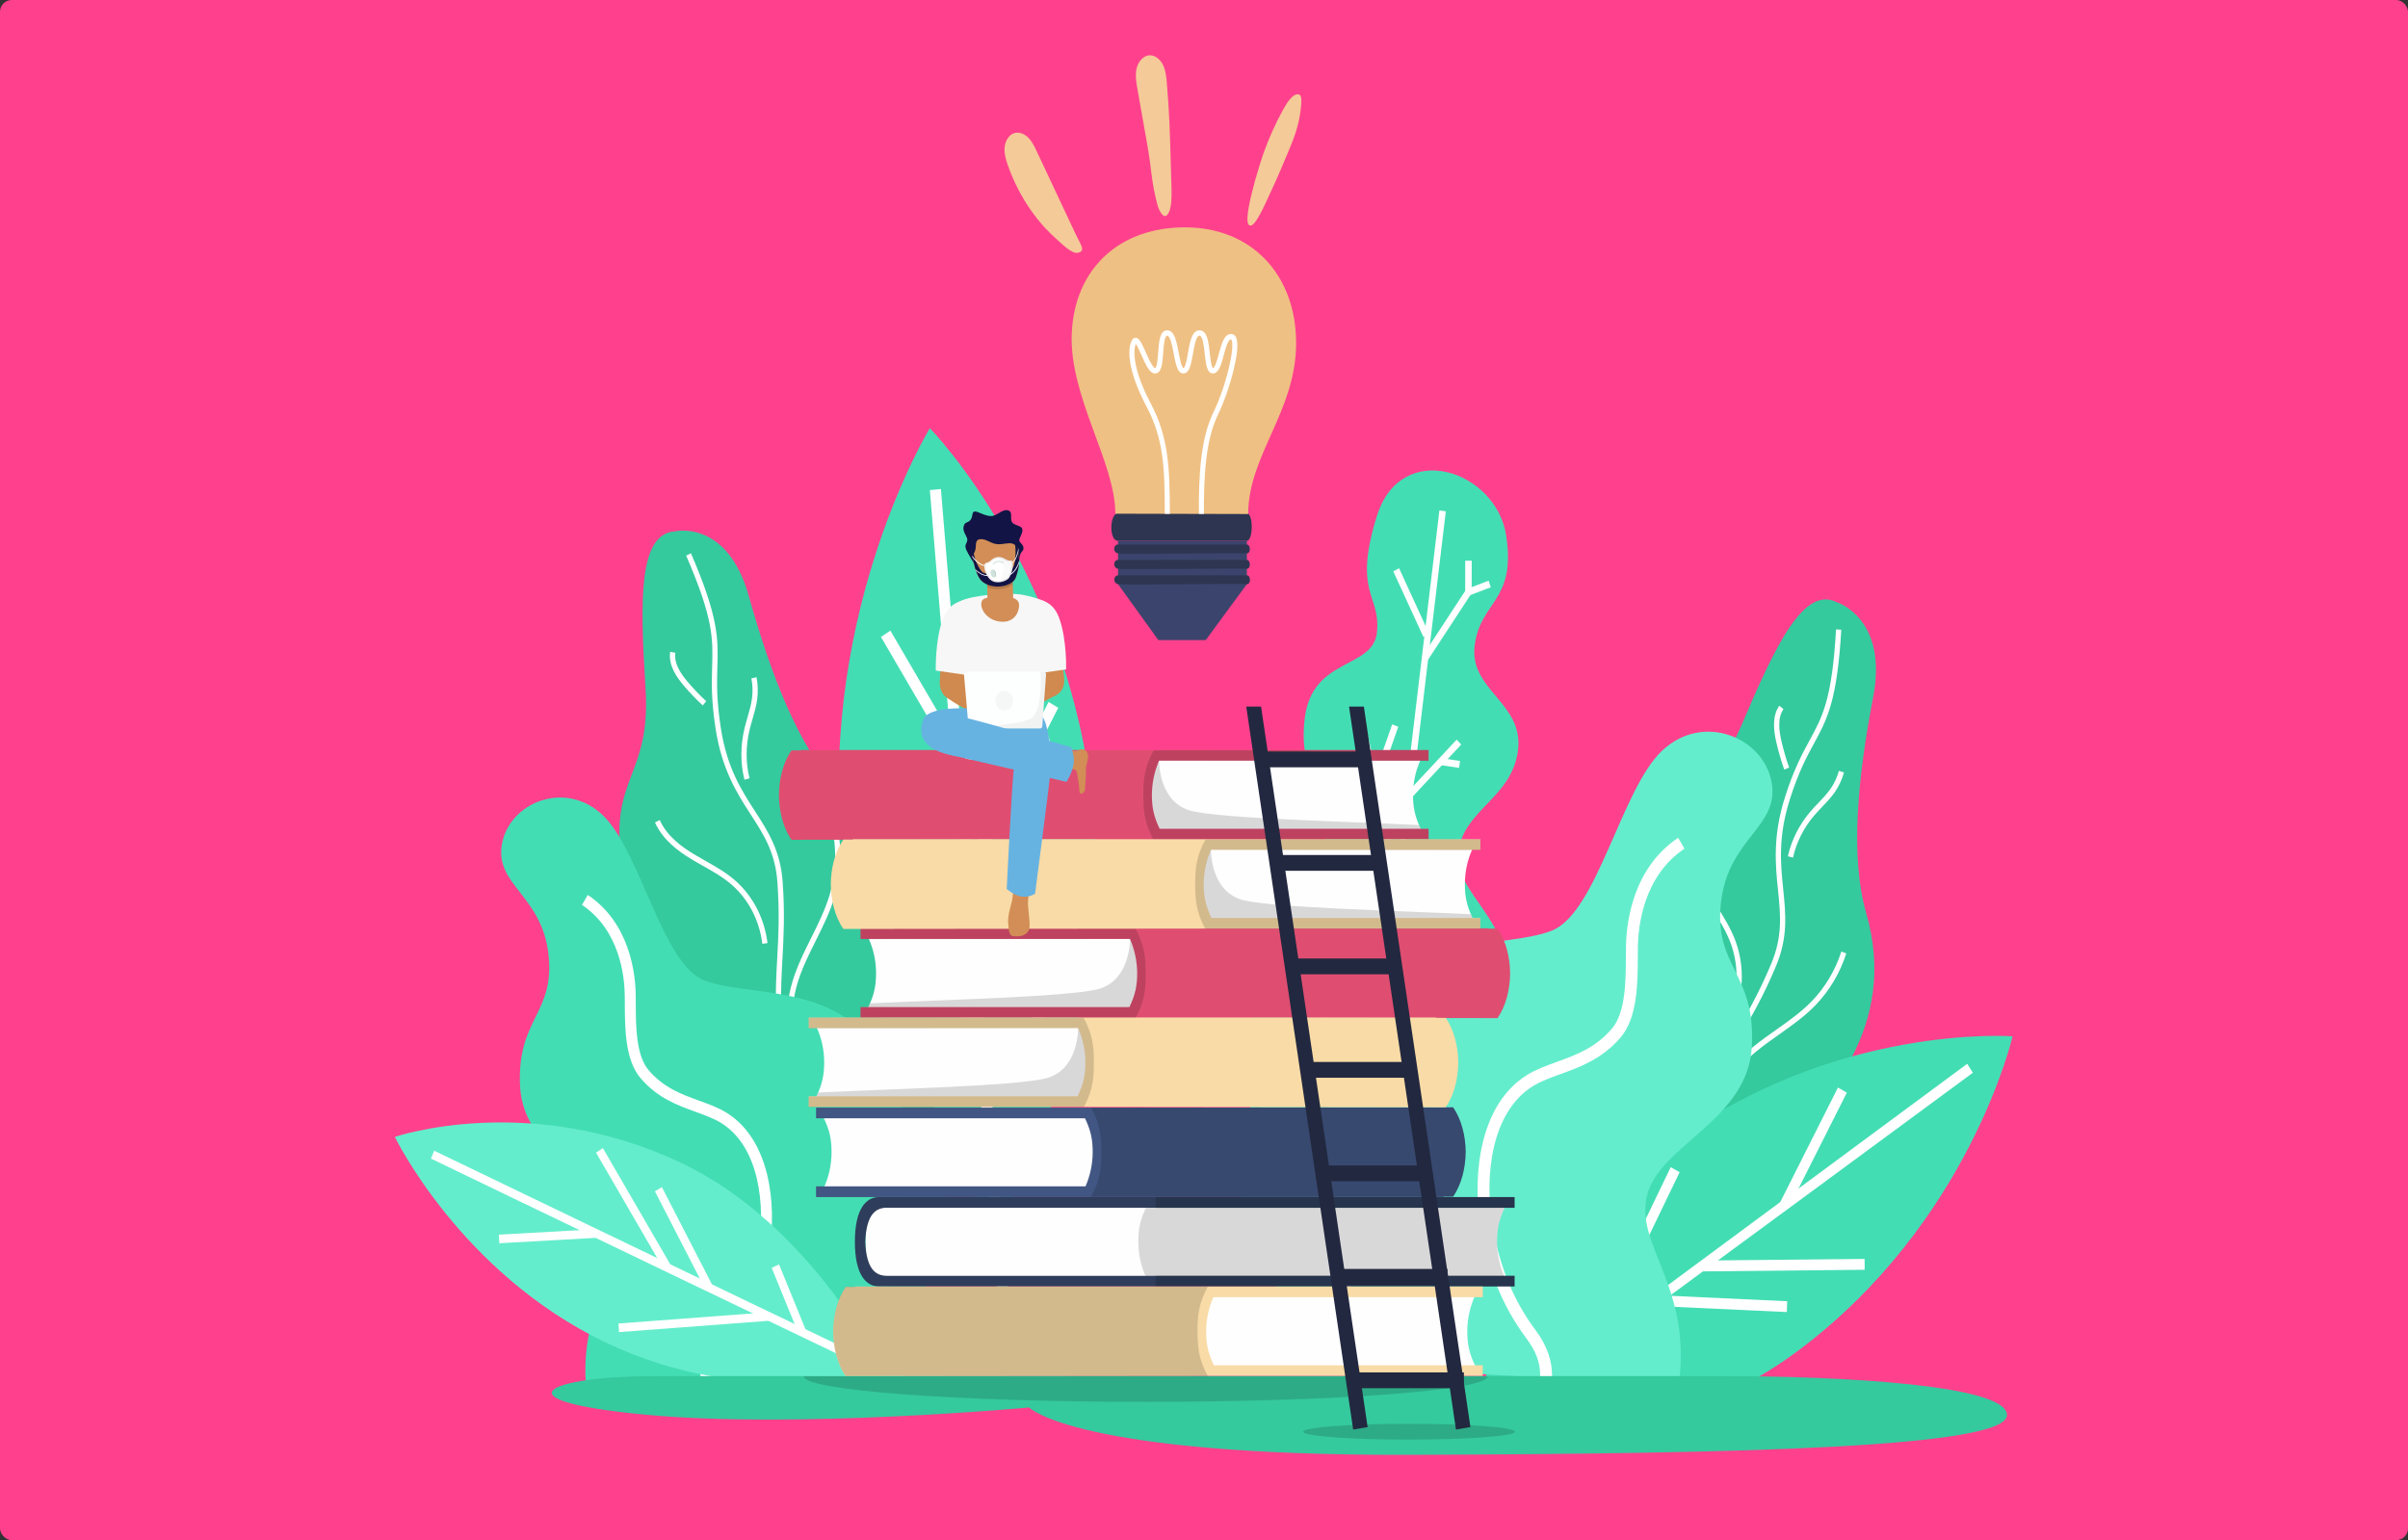 <svg width="1024" height="655" viewBox="0 0 1024 655" fill="none" xmlns="http://www.w3.org/2000/svg">
<rect x="0" y="0" width="1024" height="655" fill="#333333" stroke="none"/>
<rect width="1024" height="655" rx="5" fill="#FF418D"/>
<g clip-path="url(#clip0_393_2841)">
<path d="M395.408 182.109C395.408 182.109 349.2 257.78 357.704 358.361C366.208 458.941 424.035 520.643 424.035 520.643C424.035 520.643 473.187 440.135 465.554 349.88C456.621 244.22 395.408 182.109 395.408 182.109Z" fill="#43DDB4"/>
<path d="M426.457 564.833C425.384 564.075 425.384 564.075 423.898 547.568C423.032 537.838 421.83 523.966 420.411 507.334C417.894 477.908 414.436 436.917 410.139 385.496C402.735 296.936 395.419 208.438 395.419 208.438L400.119 207.987C410.045 327.981 429.054 556.401 430.036 562.121L427.828 562.56L426.457 564.833Z" fill="white"/>
<path d="M378.627 268.189L374.632 270.896L405.072 323.055L409.066 320.347L378.627 268.189Z" fill="white"/>
<path d="M445.894 298.557L409.218 370.462L413.353 372.913L450.03 301.007L445.894 298.557Z" fill="white"/>
<path d="M444.265 342.461L411.974 398.595L415.984 401.275L448.276 345.141L444.265 342.461Z" fill="white"/>
<path d="M370.463 360.296L366.514 363.08L415.256 443.392L419.205 440.608L370.463 360.296Z" fill="white"/>
<path d="M441.261 429.491L417.312 463.622L421.075 466.69L445.025 432.559L441.261 429.491Z" fill="white"/>
<path d="M329.557 556.884C325.989 534.264 289.961 533.047 285.613 489.326C281.264 445.605 295.756 451.854 290.927 423.749C286.098 395.645 269.678 403.969 264.369 367.017C259.06 330.065 276.924 330.585 274.509 292.589C272.095 254.594 271.612 227.01 287.064 225.969C287.064 225.969 309.279 220.764 318.451 253.556C327.623 286.347 339.698 318.092 356.598 335.787C373.499 353.482 378.328 373.375 378.328 391.276C378.328 409.177 372.051 431.556 374.948 444.567C377.845 457.579 394.263 460.701 402.472 479.958C410.681 499.215 392.814 527.114 393.297 556.869C393.78 586.625 334.386 587.487 329.557 556.884Z" fill="#35C99E"/>
<path d="M367.517 598.595L365.287 598.465C369.185 519.463 355.861 499.984 345.168 484.33C339.974 476.74 335.067 469.569 332.921 457.055C329.042 434.445 329.75 421.43 330.507 407.653C331.017 398.282 331.542 388.59 330.606 375.312C329.707 362.611 324.868 355.107 319.261 346.422C313.536 337.551 307.047 327.497 304.324 310.01C302.409 297.704 302.637 290.155 302.835 283.493C303.189 271.719 303.444 263.213 291.793 236.305L293.816 235.288C305.692 262.718 305.416 271.919 305.065 283.574C304.869 290.123 304.646 297.545 306.524 309.617C309.164 326.572 315.226 335.966 321.091 345.051C326.644 353.653 331.886 361.778 332.83 375.122C333.777 388.561 333.246 398.334 332.733 407.794C331.993 421.422 331.293 434.294 335.124 456.619C337.176 468.589 341.715 475.222 346.97 482.904C357.867 498.865 371.458 518.732 367.517 598.595Z" fill="white"/>
<path d="M316.579 331.626C314.824 324.725 314.832 317.169 316.605 309.741C316.984 308.16 317.44 306.587 317.882 305.069C318.687 302.296 319.449 299.676 319.8 296.932C320.16 294.133 320.069 291.288 319.532 288.521L321.716 288.03C322.308 291.065 322.409 294.187 322.014 297.259C321.638 300.203 320.814 303.042 320.015 305.786C319.583 307.278 319.132 308.819 318.77 310.34C317.096 317.351 317.083 324.493 318.735 330.993L316.579 331.626Z" fill="white"/>
<path d="M324.168 401.39C322.99 391.588 318.384 382.641 311.291 376.377C307.562 373.107 303.171 370.629 298.921 368.229C297.221 367.269 295.463 366.277 293.76 365.242C288.845 362.255 281.919 357.401 278.536 349.787L280.548 348.747C283.66 355.752 290.205 360.312 294.854 363.149C296.528 364.164 298.272 365.15 299.952 366.101C304.297 368.553 308.804 371.091 312.694 374.512C320.232 381.168 325.126 390.676 326.376 401.093L324.168 401.39Z" fill="white"/>
<path d="M335.07 438.927C334.533 433.262 334.724 427.913 335.625 423.024C337.235 414.396 341.133 406.543 344.915 398.973C347.866 393.034 350.943 386.893 352.835 380.468C355.196 372.407 355.766 363.86 354.498 355.518L356.698 355.128C358.022 363.843 357.428 372.772 354.962 381.194C353.006 387.844 349.892 394.081 346.879 400.118C343.174 407.543 339.343 415.223 337.814 423.501C336.956 428.153 336.779 433.262 337.291 438.689L335.07 438.927Z" fill="white"/>
<path d="M351.416 513.183C347.279 499.669 337.552 488.289 325.394 482.737C323.98 482.092 322.494 481.505 321.059 480.936C317.861 479.669 314.553 478.359 311.616 476.272C307.694 473.482 303.501 467.991 304.587 461.696L306.782 462.136C305.95 466.944 309.228 471.677 312.844 474.265C315.565 476.2 318.607 477.405 321.829 478.68C323.288 479.259 324.798 479.854 326.263 480.522C339.003 486.34 349.197 498.267 353.532 512.429L351.416 513.183Z" fill="white"/>
<path d="M371.517 546.805L369.456 545.882C373.113 536.399 373.124 524.552 369.486 512.524C368.898 510.575 368.214 508.603 367.552 506.698C366.02 502.286 364.437 497.735 363.831 492.923C363.179 487.736 363.622 482.063 365.172 475.575C366.688 469.279 368.987 463.232 372.005 457.599L373.936 458.802C371.02 464.248 368.797 470.093 367.329 476.179C365.84 482.358 365.416 487.728 366.028 492.597C366.599 497.127 368.139 501.56 369.628 505.851C370.299 507.782 370.991 509.78 371.594 511.775C375.396 524.353 375.364 536.792 371.517 546.805Z" fill="white"/>
<path d="M298.86 300.032C295.982 297.372 293.258 294.525 290.704 291.505C287.839 288.123 284.135 282.961 284.993 277.239L287.195 277.624C286.49 282.317 289.8 286.876 292.352 289.886C294.845 292.836 297.503 295.619 300.311 298.219L298.86 300.032Z" fill="white"/>
<path d="M671.869 568.751C678.758 547.039 647.648 527.404 663.207 486.774C678.766 446.144 688.727 459.074 696.941 431.898C705.156 404.721 687.042 403.582 698.755 368.382C710.467 333.182 725.933 342.84 740.653 308.218C755.372 273.596 767.173 249.115 781.209 256.158C781.209 256.158 803.03 263.022 796.559 296.551C790.088 330.08 786.617 364.19 793.622 388.44C800.626 412.69 796.052 432.649 788.119 448.373C780.187 464.096 764.751 480.528 761.529 493.45C758.307 506.372 771.347 517.57 770.022 538.715C768.697 559.86 740.65 575.167 727.867 601.571C715.084 627.975 662.547 598.122 671.869 568.751Z" fill="#35C99E"/>
<path d="M695.941 609.525L694.042 608.264C732.481 540.868 720.197 532.304 717.727 513.042C716.53 503.697 715.398 494.872 719.068 482.774C725.681 460.912 732.071 449.844 738.836 438.125C743.437 430.154 748.196 421.913 753.258 409.766C758.101 398.143 757.172 389.061 756.097 378.539C754.999 367.801 753.755 355.628 759.115 338.863C762.87 327.067 766.43 320.549 769.558 314.798C775.087 304.638 779.082 297.297 780.774 267.668L783.001 267.819C781.276 298.028 776.954 305.971 771.484 316.027C768.407 321.68 764.923 328.087 761.223 339.659C756.027 355.911 757.199 367.286 758.313 378.288C759.386 388.697 760.384 398.528 755.292 410.758C750.168 423.055 745.366 431.365 740.73 439.406C734.037 450.995 727.72 461.959 721.187 483.526C717.686 495.092 718.733 503.266 719.945 512.729C722.456 532.356 734.802 541.386 695.941 609.525Z" fill="white"/>
<path d="M760.308 364.175C761.827 357.21 765.188 350.565 770.033 344.962C771.066 343.768 772.163 342.623 773.225 341.515C775.162 339.491 776.981 337.583 778.515 335.354C780.07 333.082 781.25 330.539 782.003 327.836L784.149 328.527C783.324 331.497 782.029 334.292 780.321 336.788C778.684 339.182 776.702 341.249 774.784 343.25C773.743 344.337 772.665 345.462 771.672 346.61C767.093 351.907 763.916 358.175 762.487 364.736L760.308 364.175Z" fill="white"/>
<path d="M736.054 429.373C739.367 420.157 739.288 409.925 735.834 400.769C734.008 395.978 731.247 391.536 728.578 387.243C727.505 385.525 726.405 383.747 725.359 381.96C722.365 376.805 718.432 368.975 718.834 360.543L721.064 360.668C720.691 368.423 724.417 375.804 727.25 380.685C728.269 382.44 729.364 384.201 730.424 385.889C733.154 390.284 735.977 394.827 737.889 399.84C741.558 409.57 741.641 420.442 738.123 430.235L736.054 429.373Z" fill="white"/>
<path d="M728.996 467.962C731.038 462.708 733.573 458.105 736.532 454.277C741.758 447.517 748.668 442.642 755.353 437.929C760.587 434.24 766.001 430.411 770.513 425.745C776.162 419.881 780.451 412.666 783.033 404.684L785.142 405.473C782.443 413.813 777.962 421.351 772.061 427.479C767.396 432.311 761.894 436.191 756.574 439.941C750.028 444.568 743.257 449.333 738.246 455.815C735.429 459.461 733.01 463.859 731.054 468.89L728.996 467.962Z" fill="white"/>
<path d="M710.443 541.612C712.799 527.611 709.298 512.602 701.078 501.467C700.12 500.172 699.077 498.891 698.068 497.654C695.817 494.895 693.494 492.041 691.839 488.69C689.631 484.22 688.378 477.237 692.126 472.267L693.856 473.782C690.997 477.579 691.769 483.439 693.808 487.56C695.34 490.659 697.478 493.285 699.742 496.063C700.77 497.324 701.832 498.628 702.822 499.967C711.436 511.636 715.106 527.366 712.638 542.037L710.443 541.612Z" fill="white"/>
<path d="M713.185 581.493L711.784 579.622C719.199 573.171 724.46 562.771 726.598 550.332C726.944 548.308 727.215 546.232 727.481 544.214C728.09 539.55 728.723 534.727 730.316 530.199C732.041 525.307 734.944 520.551 739.193 515.658C743.316 510.908 748.016 506.779 753.164 503.384L754.329 505.437C749.352 508.715 744.808 512.703 740.821 517.292C736.776 521.953 734.021 526.452 732.403 531.043C730.896 535.32 730.281 540.007 729.688 544.543C729.42 546.585 729.152 548.695 728.79 550.76C726.558 563.771 721.015 574.683 713.185 581.493Z" fill="white"/>
<path d="M758.744 327.295C757.397 323.476 756.266 319.572 755.359 315.605C754.345 311.158 753.376 304.716 756.668 300.13L758.43 301.602C755.732 305.361 756.622 311.069 757.526 315.03C758.41 318.902 759.513 322.712 760.829 326.439L758.744 327.295Z" fill="white"/>
<path d="M249.778 594.678C244.367 555.62 266.786 540.212 262.148 520.423C257.509 500.635 222.713 491.116 221.178 462.13C219.644 433.143 236.048 431.261 233.25 405.959C230.452 380.656 210.356 376.489 213.447 358.993C216.537 341.498 240.034 331.499 256.114 346.494C272.194 361.489 281.473 409.735 299.251 416.856C317.029 423.978 354.911 417.955 372.689 446.38C390.467 474.806 390.47 515.395 381.966 538.842C373.462 562.288 377.327 586.975 377.327 586.975L249.778 594.678Z" fill="#43DDB4"/>
<path d="M300.63 595.438L305.054 593.92C300.727 579.267 301.518 586.348 309.413 575.808C318.577 563.575 324.573 548.673 327.234 531.512C330.292 511.796 327.366 484.718 309.054 473.294C305.513 471.085 301.558 469.656 297.373 468.138C289.951 465.455 282.275 462.677 275.856 455.185C270.442 448.861 270.397 436.486 270.359 426.543C270.359 425.432 270.359 424.354 270.338 423.319C270.241 414.517 268.06 392.734 249.95 380.61L247.498 384.86C263.644 395.68 265.592 415.402 265.681 423.38C265.681 424.403 265.697 425.467 265.699 426.56C265.742 437.371 265.793 450.825 272.43 458.577C279.655 467.011 288.274 470.142 295.882 472.883C299.839 474.329 303.578 475.668 306.712 477.622C322.969 487.765 325.453 512.545 322.641 530.685C320.114 546.984 314.443 561.106 305.786 572.66C296 585.743 296.566 581.678 300.63 595.438Z" fill="white"/>
<path d="M167.903 483.509C167.903 483.509 195.803 541.337 257.378 570.852C318.953 600.368 375.205 582.872 375.205 582.872C375.205 582.872 345.535 521.36 290.264 494.869C225.58 463.859 167.903 483.509 167.903 483.509Z" fill="#64EDCC"/>
<path d="M401.831 596.736C401.007 597.205 401.007 597.205 390.872 592.399C384.898 589.574 376.386 585.524 366.191 580.652C348.161 572.035 323.062 559.995 291.592 544.871C237.384 518.833 183.256 492.741 183.256 492.741L184.643 489.399C258.043 524.775 397.823 592.026 401.492 593.365L400.977 595.013L401.831 596.736Z" fill="white"/>
<path d="M253.231 522.787L212.162 525.092L212.338 528.744L253.408 526.44L253.231 522.787Z" fill="white"/>
<path d="M256.357 488.277L253.48 490.216L282.51 540.269L285.387 538.33L256.357 488.277Z" fill="white"/>
<path d="M281.47 504.881L278.503 506.656L299.889 548.205L302.856 546.43L281.47 504.881Z" fill="white"/>
<path d="M326.893 558.057L262.996 562.885L263.233 566.533L327.13 561.706L326.893 558.057Z" fill="white"/>
<path d="M331.282 537.746L328.173 539.218L339.662 567.4L342.771 565.927L331.282 537.746Z" fill="white"/>
<path d="M855.84 440.742C855.84 440.742 779.921 435 710.035 486.851C640.15 538.703 620.606 615.276 620.606 615.276C620.606 615.276 701.376 621.379 764.091 574.848C837.494 520.377 855.84 440.742 855.84 440.742Z" fill="#43DDB4"/>
<path d="M621.645 611.977C621.717 610.719 621.717 610.719 633.153 602.146C639.895 597.092 617.186 614.886 628.738 606.298C649.171 591.101 677.661 569.976 713.413 543.508C774.988 497.92 836.547 452.429 836.547 452.429L838.961 456.229C755.48 517.899 628.949 610.447 625.204 613.81L623.903 612.13L621.645 611.977Z" fill="white"/>
<path d="M781.601 462.509L756.9 511.542L760.656 513.74L785.357 464.706L781.601 462.509Z" fill="white"/>
<path d="M792.917 535.417L723.981 536.104L724.02 540.71L792.956 540.023L792.917 535.417Z" fill="white"/>
<path d="M704.58 550.837L704.396 555.439L759.836 558.006L760.019 553.404L704.58 550.837Z" fill="white"/>
<path d="M710.469 496.4L673.277 573.503L677.069 575.628L714.261 498.524L710.469 496.4Z" fill="white"/>
<path d="M659.415 584.321L658.838 588.885L694.458 594.123L695.036 589.56L659.415 584.321Z" fill="white"/>
<path d="M570.521 561.215C545.106 557.19 541.372 546.963 535.88 532.879C530.389 518.795 524.13 501.941 526.386 484.648C528.642 467.354 537.098 471.689 539.585 452.62C542.072 433.551 521.611 430.449 525.367 406.1C529.123 381.752 561.701 373.93 564.343 353.67C566.986 333.41 551.826 332.936 554.771 306.034C557.717 279.133 584.012 284.945 585.568 268.773C587.124 252.601 575.259 252.624 585.501 219.538C595.744 186.452 636.276 199.877 640.52 227.877C644.764 255.877 629.599 255.392 627.107 274.46C624.614 293.529 648.16 298.919 645.518 319.182C642.875 339.445 622.511 344.256 620.18 362.133C617.849 380.011 644.007 391.267 641.373 420.037C638.738 448.806 616.467 442.393 614.136 460.271C611.805 478.148 634.307 479.128 631.616 495.126C628.925 511.125 617.454 538.558 608.081 549.898C598.708 561.238 594.829 565.064 570.521 561.215Z" fill="#43DDB4"/>
<path d="M612.105 217.083L572.395 549.35L575.122 549.728L614.832 217.461L612.105 217.083Z" fill="white"/>
<path d="M594.957 241.66L592.492 242.974L605.274 270.836L607.739 269.523L594.957 241.66Z" fill="white"/>
<path d="M607.03 280.96L604.784 279.249L623.075 251.329L623.093 238.465L625.843 238.471L625.822 252.269L607.03 280.96Z" fill="white"/>
<path d="M633.03 246.964L623.99 250.408L624.907 253.202L633.946 249.758L633.03 246.964Z" fill="white"/>
<path d="M580.805 309.106L578.134 309.813L593.181 375.789L595.851 375.081L580.805 309.106Z" fill="white"/>
<path d="M592.028 308.058L583.756 331.654L586.328 332.702L594.601 309.106L592.028 308.058Z" fill="white"/>
<path d="M619.999 398.462L585.922 438.11L587.94 440.124L622.016 400.476L619.999 398.462Z" fill="white"/>
<path d="M610.588 394.478L608.254 412.376L610.977 412.789L613.311 394.891L610.588 394.478Z" fill="white"/>
<path d="M617.597 422.67L597.272 425.371L597.609 428.313L617.934 425.611L617.597 422.67Z" fill="white"/>
<path d="M550.179 400.824L547.66 402.012L580.5 482.914L583.02 481.726L550.179 400.824Z" fill="white"/>
<path d="M565.699 404.035L562.596 438.457L565.333 438.744L568.436 404.322L565.699 404.035Z" fill="white"/>
<path d="M545.101 411.797L543.569 414.257L556.697 423.755L558.23 421.294L545.101 411.797Z" fill="white"/>
<path d="M608.101 489.498L575.593 526.42L577.588 528.46L610.095 491.538L608.101 489.498Z" fill="white"/>
<path d="M596.423 488.625L594.198 505.687L596.921 506.099L599.146 489.037L596.423 488.625Z" fill="white"/>
<path d="M613.811 495.462L600.321 498.771L600.931 501.661L614.421 498.352L613.811 495.462Z" fill="white"/>
<path d="M619.439 314.557L597.936 337.595L599.875 339.697L621.377 316.658L619.439 314.557Z" fill="white"/>
<path d="M612.835 322.429L612.453 325.364L620.475 326.58L620.858 323.645L612.835 322.429Z" fill="white"/>
<path d="M713.823 589.45C719.725 546.914 695.313 530.133 700.354 508.577C705.394 487.022 743.276 476.659 744.974 445.094C746.672 413.528 728.779 411.472 731.829 383.914C734.879 356.356 756.778 351.82 753.395 332.765C750.012 313.711 724.441 302.819 706.926 319.153C689.411 335.486 679.308 388.029 659.945 395.775C640.581 403.521 599.33 396.969 579.964 427.927C560.598 458.886 560.601 503.104 569.864 528.626C579.127 554.149 574.913 581.047 574.913 581.047L713.823 589.45Z" fill="#64EDCC"/>
<path d="M655.878 605.529L651.049 603.875C655.762 587.918 657.487 580.377 648.884 568.889C638.902 555.569 632.372 539.336 629.475 520.649C626.146 499.175 629.333 469.685 649.278 457.241C653.133 454.838 657.439 453.279 662 451.628C670.083 448.705 678.442 445.678 685.433 437.518C691.334 430.634 691.38 417.154 691.42 406.326C691.42 405.117 691.42 403.943 691.442 402.816C691.546 393.228 693.923 369.504 713.633 356.299L716.315 360.925C698.728 372.708 696.606 394.176 696.509 402.876C696.509 403.993 696.493 405.152 696.488 406.346C696.445 418.12 696.389 432.771 689.159 441.214C681.291 450.4 671.901 453.797 663.62 456.795C659.309 458.354 655.237 459.828 651.816 461.956C634.111 473.005 631.407 499.993 634.47 519.747C637.223 537.497 643.398 552.88 652.825 565.46C663.486 579.718 660.291 590.54 655.878 605.529Z" fill="white"/>
<path d="M636.608 528.123C636.627 533.488 637.807 538.774 640.056 543.56H373.735L368.051 538.356V516.424L374.771 512.342L496.528 512.761L640.064 513.264C637.303 518.85 636.608 522.895 636.608 528.123Z" fill="#FFFEFF"/>
<path opacity="0.15" d="M636.608 528.123C636.627 533.488 637.807 538.774 640.056 543.56H487.515C485.259 538.777 484.077 533.489 484.065 528.123C484.065 522.896 484.749 518.851 487.515 513.27L496.528 512.761L640.064 513.264C637.303 518.851 636.608 522.896 636.608 528.123Z" fill="black"/>
<path d="M377.255 513.629H644.074V509.101H373.824C368.434 509.101 363.536 513.854 363.536 528.114C363.536 542.375 368.434 547.125 373.824 547.125H644.074V542.6H377.255C372.356 542.6 368.453 539.83 367.946 528.117C368.453 516.401 372.356 513.629 377.255 513.629Z" fill="#2E3D5B"/>
<path opacity="0.15" d="M644.082 509.106H491.418V513.831H644.082V509.106Z" fill="black"/>
<path opacity="0.15" d="M644.082 542.404H491.418V547.128H644.082V542.404Z" fill="black"/>
<path d="M353.621 490.09C353.602 495.455 352.422 500.741 350.173 505.527H608.18L613.865 500.323V478.391L607.158 474.309L493.725 474.731L350.187 475.234C352.928 480.817 353.621 484.862 353.621 490.09Z" fill="#FFFEFF"/>
<path d="M623.281 489.763C623.203 483.338 621.618 476.237 617.932 470.911L464.961 471.07H347.024V475.589H461.386C463.99 480.985 464.669 484.975 464.669 490.09C464.636 495.09 463.595 500.023 461.619 504.547H347.024V509.098H613.865V508.919H617.921C621.607 503.596 623.193 496.486 623.27 490.067C623.27 490.015 623.27 489.963 623.27 489.913C623.27 489.864 623.281 489.815 623.281 489.763Z" fill="#415682"/>
<path opacity="0.15" d="M623.276 490.009C623.276 489.957 623.276 489.905 623.276 489.856C623.198 483.428 621.612 476.327 617.927 471.001H463.942C467.966 478.319 468.301 483.584 468.336 490.018C468.301 496.451 467.971 501.716 463.942 509.035H617.927C621.612 503.711 623.198 496.601 623.276 490.183C623.281 490.113 623.276 490.058 623.276 490.009Z" fill="black"/>
<path d="M623.954 566.145C623.973 560.779 625.153 555.492 627.402 550.705H369.392L363.707 555.91V577.841L370.414 581.926L483.85 581.504L627.385 581.001C624.646 575.415 623.954 571.373 623.954 566.145Z" fill="#FFFEFF"/>
<path d="M354.291 566.469C354.372 572.894 355.957 579.995 359.64 585.321L512.611 585.162H630.538V580.643H516.195C513.59 575.247 512.911 571.257 512.911 566.145C512.946 561.145 513.986 556.213 515.961 551.688H630.548V547.134H363.707V547.314H359.651C355.968 552.64 354.382 559.747 354.302 566.165C354.302 566.218 354.302 566.27 354.302 566.322C354.302 566.374 354.291 566.417 354.291 566.469Z" fill="#F8DBA6"/>
<path opacity="0.15" d="M354.297 566.226C354.297 566.275 354.297 566.327 354.297 566.379C354.377 572.804 355.962 579.905 359.646 585.231H513.63C509.606 577.913 509.271 572.645 509.236 566.214C509.271 559.781 509.603 554.516 513.63 547.195H359.646C355.962 552.521 354.377 559.628 354.297 566.047C354.291 566.122 354.297 566.174 354.297 566.226Z" fill="black"/>
<path d="M632.772 425.484V403.573L627.088 398.369H369.078C369.234 398.678 369.372 398.998 369.491 399.326C371.49 403.851 372.531 408.797 372.539 413.809C372.539 418.874 371.873 422.844 369.269 428.289C369.198 428.41 369.134 428.535 369.078 428.665L484.727 429.044L512.627 429.145L626.052 429.59L632.772 425.484Z" fill="#FFFEFF"/>
<path d="M642.175 414.118V413.812C642.111 407.375 640.523 400.289 636.839 394.948H632.772V394.792H365.931V399.343H480.534C482.501 403.88 483.54 408.819 483.582 413.826C483.582 418.927 482.884 422.931 480.28 428.306H365.931V432.826H483.869L636.839 432.996C640.523 427.641 642.111 420.554 642.175 414.118Z" fill="#DF4E71"/>
<path opacity="0.15" d="M487.236 413.982C487.203 408.607 486.981 404.019 484.566 398.438C484.057 397.252 483.485 396.098 482.852 394.983L365.931 394.844V399.433H369.491L480.534 399.329C480.534 399.329 480.883 417.646 466.145 420.864C451.884 423.978 403.827 425.109 370.03 426.716C369.808 427.266 369.553 427.812 369.269 428.396H365.931V432.912H482.917C483.587 431.698 484.192 430.443 484.727 429.154C486.981 423.706 487.203 419.219 487.236 413.982Z" fill="black"/>
<path d="M610.721 463.414V441.503L605.036 436.298H347.024C347.181 436.607 347.319 436.927 347.437 437.255C349.437 441.78 350.479 446.727 350.487 451.738C350.487 456.804 349.819 460.774 347.214 466.219C347.153 466.323 347.088 466.459 347.024 466.594L462.673 466.973L490.573 467.074L603.998 467.52L610.721 463.414Z" fill="#FFFEFF"/>
<path d="M620.124 452.042V451.753C620.059 445.317 618.471 438.23 614.788 432.889H610.721V432.719H343.885V437.27H458.486C460.453 441.806 461.493 446.745 461.536 451.753C461.536 456.853 460.836 460.858 458.233 466.233H343.885V470.752H461.815L614.788 470.923C618.471 465.571 620.059 458.484 620.124 452.042Z" fill="#F8DBA6"/>
<path opacity="0.15" d="M465.181 451.912C465.152 446.537 464.929 441.948 462.515 436.368C462.004 435.178 461.432 434.019 460.801 432.898L343.88 432.759V437.348H347.437L458.48 437.244C458.48 437.244 458.829 455.561 444.093 458.779C429.829 461.893 381.772 463.024 347.976 464.631C347.756 465.181 347.501 465.727 347.214 466.311H343.885V470.836H460.868C461.54 469.623 462.145 468.368 462.679 467.077C464.929 461.633 465.141 457.148 465.181 451.912Z" fill="black"/>
<path d="M340.647 349.666V327.755L346.332 322.55H604.341C604.186 322.86 604.048 323.179 603.928 323.507C601.93 328.032 600.889 332.979 600.881 337.99C600.881 343.056 601.546 347.026 604.151 352.471C604.222 352.591 604.285 352.717 604.341 352.846L488.692 353.225L460.793 353.326L347.373 353.775L340.647 349.666Z" fill="#FFFEFF"/>
<path d="M331.245 338.3V337.993C331.309 331.557 332.897 324.47 336.58 319.13H340.647V318.959H607.488V323.51H492.885C490.919 328.047 489.88 332.986 489.838 337.993C489.838 343.094 490.535 347.098 493.14 352.473H607.488V356.993H489.553L336.583 357.163C332.886 351.823 331.309 344.736 331.245 338.3Z" fill="#DF4E71"/>
<path opacity="0.15" d="M486.184 338.164C486.216 332.789 486.452 328.2 488.867 322.62C489.375 321.428 489.948 320.27 490.581 319.15L607.502 319.011V323.6H603.942L492.899 323.496C492.899 323.496 492.55 341.813 507.289 345.031C521.55 348.145 569.607 349.276 603.403 350.883C603.625 351.433 603.88 351.979 604.165 352.563H607.502V357.079H490.503C489.833 355.865 489.228 354.61 488.692 353.321C486.439 347.885 486.216 343.4 486.184 338.164Z" fill="black"/>
<path d="M362.699 387.595V365.684L368.383 360.479H626.396C626.239 360.788 626.101 361.108 625.983 361.437C623.982 365.961 622.94 370.908 622.932 375.92C622.932 380.985 623.6 384.955 626.205 390.4C626.267 390.504 626.331 390.64 626.396 390.776L510.746 391.154L482.847 391.256L369.421 391.701L362.699 387.595Z" fill="#FFFEFF"/>
<path d="M353.296 376.229V375.923C353.36 369.486 354.948 362.4 358.632 357.059H362.699V356.889H629.54V361.44H514.939C512.972 365.976 511.932 370.915 511.889 375.923C511.889 381.023 512.589 385.028 515.194 390.403H629.54V394.922H511.605L358.64 395.081C354.948 389.752 353.36 382.666 353.296 376.229Z" fill="#F8DBA6"/>
<path opacity="0.15" d="M508.238 376.093C508.268 370.718 508.49 366.129 510.905 360.549C511.415 359.359 511.988 358.2 512.619 357.079L629.54 356.94V361.541H625.982L514.939 361.437C514.939 361.437 514.591 379.754 529.326 382.972C543.59 386.086 591.647 387.216 625.443 388.824C625.663 389.373 625.918 389.92 626.205 390.504H629.54V395.02H512.557C511.885 393.807 511.28 392.552 510.746 391.261C508.49 385.828 508.268 381.329 508.238 376.093Z" fill="black"/>
<path d="M447.436 320.295C446.987 320.637 446.497 320.911 445.979 321.108C444.798 321.551 443.58 321.871 442.341 322.062C438.653 322.701 433.652 322.929 428.636 322.99C420.475 323.091 412.293 323.638 410.458 322.412C408.623 321.186 412.204 312.488 411.786 304.774C411.276 295.151 407.832 288.209 407.319 278.997C406.807 269.785 405.463 257.789 407.587 256.201C408.752 255.334 411.147 254.441 415.126 253.749C418.407 253.171 421.363 252.784 427.029 252.593C432.81 252.393 435.613 252.954 438.58 253.891C442.851 255.224 444.428 256.54 445.389 257.196C447.444 258.593 446.363 261.354 446.62 264.653C446.657 265.148 446.729 265.639 446.835 266.122C447.64 269.881 446.247 275.065 445.912 277.54C444.273 289.64 443.428 289.106 443.444 302.117C443.452 309.47 448.777 319.182 447.436 320.295Z" fill="#F7F7F7"/>
<path d="M428.121 302.114C437.142 301.648 442.755 300.023 445.021 308.877C447.288 317.73 447.055 326.341 443.452 326.341C439.849 326.341 427.7 325.734 421.285 322.703C414.871 319.673 415.826 302.75 428.121 302.114Z" fill="#66B3E2"/>
<path d="M431.31 374.529C431.066 376.681 430.704 381.373 430.401 382.937C430.098 384.502 428.523 389.009 428.708 392.32C428.893 395.631 429.317 397.846 430.462 398.054C433.786 398.661 436.877 397.727 437.63 395.252C438.384 392.777 436.871 385.933 437.174 383.131C437.478 380.329 437.842 374.986 437.842 374.986L431.31 374.529Z" fill="#D28E56"/>
<path d="M455.054 319.057C455.743 319.228 456.44 319.36 457.141 319.454C457.842 319.511 458.939 318.624 460.326 318.647C461.713 318.67 462.697 320.072 462.694 321.761C462.692 323.45 461.729 325.731 461.764 327.388C461.798 329.044 461.57 335.42 461.249 336.351C460.927 337.282 459.07 338.349 459.062 336.522C459.054 334.694 458.139 329.094 457.799 328.021C457.458 326.948 455.226 327.018 454.413 326.997C453.6 326.977 454.606 318.953 455.054 319.057Z" fill="#D28E56"/>
<path d="M425.317 253.749C420.413 253.987 417.269 253.888 417.269 256.93C417.269 259.972 420.547 264.289 426.219 264.427C431.89 264.566 433.558 259.57 433.354 257.069C433.151 254.568 430.21 253.509 425.317 253.749Z" fill="#D28E56"/>
<path d="M452.12 288.967C452.141 289.042 452.163 289.123 452.179 289.201C452.227 289.426 452.267 289.646 452.297 289.869C452.314 289.977 452.325 290.086 452.329 290.196C452.332 290.245 452.332 290.294 452.329 290.343C452.344 291.025 452.231 291.704 451.996 292.338C451.761 292.971 451.409 293.547 450.961 294.03C450.909 294.096 450.853 294.158 450.794 294.217C448.715 296.453 434.119 303.181 428.947 305.477C427.721 306.017 426.846 306.393 426.532 306.523C424.856 307.183 421.342 301.472 422.943 300.451C423.48 300.107 424.343 299.488 425.4 298.716C428.164 296.652 435.973 292.298 439.291 289.632C441.926 287.521 444.061 285.78 444.624 285.295C446.17 283.973 448.874 284.552 450.58 286.324C451.287 287.054 451.816 287.962 452.12 288.967Z" fill="#D0894E"/>
<path d="M442.784 293.85C442.82 293.922 442.859 293.991 442.902 294.058C443.02 294.249 443.138 294.434 443.27 294.611C443.33 294.698 443.396 294.781 443.465 294.859C443.492 294.897 443.524 294.929 443.559 294.969C443.938 295.431 444.403 295.802 444.923 296.058C445.444 296.314 446.008 296.449 446.58 296.455C446.715 296.459 446.851 296.451 446.985 296.432C449.169 296.187 453.177 293.772 452.474 287.868C452.345 286.801 452.205 285.581 452.042 284.265C451.237 277.832 450.151 269.21 449.853 266.399C449.491 263.005 448.608 256.398 442.17 257.456C436.727 258.344 437.411 263.916 437.534 267.142C437.657 270.369 440.973 286.547 441.571 290.106C441.765 291.422 442.176 292.69 442.784 293.85Z" fill="#D0894E"/>
<path d="M400.696 290.505C400.672 290.58 400.645 290.661 400.626 290.736C400.567 290.959 400.513 291.176 400.473 291.396C400.45 291.502 400.434 291.61 400.425 291.719C400.425 291.766 400.425 291.812 400.409 291.867C400.359 292.547 400.438 293.231 400.641 293.878C400.844 294.524 401.168 295.119 401.592 295.626C401.643 295.695 401.691 295.762 401.747 295.825C403.714 298.176 417.959 305.728 423.01 308.322C424.204 308.932 425.06 309.36 425.373 309.507C427.015 310.262 430.806 304.76 429.258 303.649C428.721 303.276 427.917 302.608 426.889 301.767C424.233 299.546 416.649 294.75 413.476 291.899C410.949 289.638 408.902 287.778 408.363 287.272C406.887 285.861 404.159 286.286 402.367 287.955C401.623 288.643 401.049 289.519 400.696 290.505Z" fill="#D0894E"/>
<path d="M409.675 294.88C409.642 294.949 409.608 295.027 409.57 295.094C409.469 295.293 409.358 295.486 409.237 295.672C409.182 295.763 409.122 295.851 409.058 295.935C409.034 295.973 409.001 296.01 408.969 296.051C408.619 296.538 408.178 296.942 407.674 297.234C407.17 297.527 406.616 297.703 406.045 297.751C405.911 297.763 405.777 297.763 405.643 297.751C403.448 297.664 399.301 295.542 399.639 289.597C399.701 288.524 399.773 287.284 399.848 285.974C400.245 279.497 400.809 270.817 400.935 267.99C401.088 264.578 401.56 257.922 408.049 258.517C413.538 259.015 413.197 264.624 413.269 267.851C413.342 271.078 411.035 287.46 410.654 291.054C410.541 292.382 410.209 293.677 409.675 294.88Z" fill="#D0894E"/>
<path d="M400.8 263.615C397.581 272.694 397.946 285.179 397.946 285.179L412.36 287.27C412.36 287.27 415.547 266.241 414.927 261.412C414.509 258.156 415.56 253.663 413.103 254.276C406.979 255.814 403.105 257.121 400.8 263.615Z" fill="#F7F7F7"/>
<path d="M450.507 263.109C453.727 272.191 453.362 284.676 453.362 284.676L438.951 286.766C438.951 286.766 435.761 265.737 436.383 260.906C436.799 257.653 435.747 253.157 438.205 253.772C444.329 255.308 448.203 256.618 450.507 263.109Z" fill="#F7F7F7"/>
<path d="M439.101 309.837C447.656 310.545 447.532 321.012 446.88 327.154C446.229 333.295 440.174 380.066 440.174 380.066C438.503 381.121 436.557 381.559 434.634 381.312C431.31 380.939 428.096 378.065 428.096 378.065C428.096 378.065 430.21 335.062 431.112 327.194C432.013 319.326 431.723 309.227 439.101 309.837Z" fill="#66B3E2"/>
<path d="M392.337 306.931C393.871 299.306 414.141 301.243 423.158 302.114C432.174 302.984 431.281 310.432 430.669 316.056C430.057 321.68 412.835 323.079 404.875 321.24C396.916 319.401 390.402 316.536 392.337 306.931Z" fill="#66B3E2"/>
<path d="M444.839 286.848L443.229 308.845C443.21 309.11 443.098 309.358 442.916 309.538C442.735 309.718 442.497 309.818 442.25 309.817H412.83C412.694 309.817 412.561 309.786 412.438 309.727C412.314 309.667 412.204 309.581 412.113 309.473C411.964 309.305 411.869 309.088 411.845 308.857L409.938 286.865C409.925 286.718 409.94 286.571 409.983 286.431C410.026 286.292 410.095 286.163 410.187 286.054C410.279 285.946 410.391 285.859 410.515 285.799C410.64 285.739 410.775 285.708 410.911 285.708H443.849C443.986 285.705 444.121 285.733 444.248 285.79C444.374 285.847 444.487 285.932 444.58 286.039C444.674 286.147 444.745 286.274 444.79 286.414C444.834 286.553 444.851 286.701 444.839 286.848Z" fill="#FDFFFF"/>
<path d="M430.836 298.668C431.174 296.42 429.758 294.302 427.673 293.937C425.587 293.573 423.622 295.099 423.284 297.347C422.945 299.594 424.361 301.712 426.447 302.077C428.532 302.442 430.497 300.916 430.836 298.668Z" fill="#F5F7F7"/>
<path opacity="0.05" d="M444.839 286.847L443.229 308.845C443.21 309.11 443.098 309.358 442.916 309.538C442.735 309.718 442.497 309.817 442.25 309.817H412.83C412.694 309.816 412.561 309.786 412.438 309.726C412.314 309.667 412.204 309.581 412.113 309.472C418.401 309.14 436.364 307.926 439.208 304.965C442.427 301.582 442.991 291.82 442.427 285.708H443.876C444.01 285.709 444.143 285.739 444.266 285.798C444.389 285.857 444.499 285.943 444.59 286.05C444.68 286.157 444.749 286.283 444.792 286.42C444.835 286.558 444.851 286.703 444.839 286.847Z" fill="black"/>
<path d="M392.028 307.879C389.995 316.866 399.271 319.989 404.878 321.241C410.485 322.493 453.547 332.517 453.547 332.517C453.547 332.517 455.749 329.047 456.455 325.523C457.16 321.998 455.62 317.814 455.62 317.814C455.62 317.814 417.041 306.616 409.822 305.092C402.603 303.568 393.783 300.133 392.028 307.879Z" fill="#66B3E2"/>
<path d="M433.36 238.893C433.481 234.099 435.238 234.941 435.238 233.18C435.238 231.419 433.473 230.933 433.451 229.731C433.43 228.528 434.83 227.273 434.771 225.324C434.712 223.375 431.329 223.656 430.337 222.037C429.344 220.417 430.98 217.653 428.587 217.026C426.195 216.398 424.027 219.478 421.414 219.478C418.801 219.478 416.105 217.529 414.589 217.529C413.074 217.529 413.889 219.842 412.607 221.236C411.325 222.629 410.278 221.713 409.755 224.037C409.232 226.362 411.681 228.375 411.327 229.936C410.973 231.497 410.329 231.382 410.622 232.891C410.914 234.4 412.363 236.47 414.09 239.446C415.818 242.421 433.261 242.791 433.36 238.893Z" fill="#121445"/>
<path d="M430.851 255.426C430.803 258.402 427.726 258.153 425.867 258.205C424.008 258.257 420.07 258.266 419.965 255.782C419.882 254.114 419.861 252.425 419.834 249.736C419.834 249.369 419.834 248.984 419.834 248.58C419.834 247.98 419.828 247.331 419.818 246.631C419.818 246.139 419.818 245.642 419.799 245.121C419.795 244.573 419.912 244.031 420.14 243.54C421.932 239.654 430.406 239.807 430.505 243.569C430.532 244.535 430.564 245.529 430.605 246.532C430.632 247.2 430.658 247.883 430.693 248.556C430.693 248.846 430.715 249.115 430.725 249.392C430.779 250.985 430.814 251.104 430.835 252.538C430.825 253.293 430.862 254.767 430.851 255.426Z" fill="#D28E56"/>
<path opacity="0.15" d="M430.672 248.565C428.257 250.662 423.394 251.26 419.823 249.745C419.823 249.378 419.823 248.993 419.823 248.588C419.823 247.989 419.818 247.339 419.807 246.64C419.807 246.148 419.807 245.651 419.788 245.13C419.784 244.581 419.901 244.039 420.129 243.549C421.921 239.663 430.395 239.816 430.495 243.578C430.522 244.543 430.554 245.538 430.594 246.541C430.61 247.209 430.637 247.892 430.672 248.565Z" fill="black"/>
<path d="M431.941 245.656C430.312 250.187 419.783 251.15 416.489 245.899C415.016 243.554 413.913 239.48 413.358 235.637C412.926 232.671 412.821 229.834 413.141 228.039C413.559 225.61 416.258 224.569 421.725 223.124C426.57 221.851 431.136 225.625 432.678 232.518C432.879 233.443 433.023 234.382 433.11 235.328C433.446 238.856 433.73 240.68 431.941 245.656Z" fill="#D28E56"/>
<path d="M413.366 236.453C413.869 235.916 414.267 235.277 414.539 234.573C414.811 233.868 414.95 233.113 414.949 232.35C414.989 230.529 415.343 229.488 416.679 229.326C419.397 228.993 420.971 231.084 423.971 231.425C426.194 231.679 428.987 230.598 430.677 231.228C431.716 231.65 432.567 232.484 433.054 233.559L431.643 225.373C431.643 225.373 428.499 220.955 425.323 220.883C422.146 220.811 418.24 221.727 415.638 223.057C413.036 224.387 412.255 226.165 412.255 228.082C412.255 229.999 413.366 236.453 413.366 236.453Z" fill="#121445"/>
<path d="M431.941 245.656C430.312 250.187 419.783 251.15 416.489 245.899C415.016 243.554 413.913 239.48 413.358 235.638L413.72 232.746C413.967 237.569 416.381 241.999 417.661 243.222C418.941 244.445 421.859 243.728 424.368 243.222C426.876 242.716 429.465 242.756 430.669 241.435C431.874 240.114 432.233 233.669 431.452 230.401L432.684 232.529C432.884 233.455 433.028 234.394 433.116 235.34C433.446 238.856 433.73 240.68 431.941 245.656Z" fill="#121445"/>
<path d="M422.986 245.356C422.986 245.356 423.587 246.862 425.06 246.778C426.533 246.695 427.294 245.94 427.458 245.061C427.622 244.182 423.15 244.39 422.986 245.356Z" fill="#D28E56"/>
<path d="M428.657 246.243C427.728 246.924 426.669 247.372 425.558 247.553C424.088 247.811 422.484 247.634 421.239 246.628C418.956 244.783 417.516 239.689 419.48 239.327C421.443 238.966 421.685 237.245 424.217 236.904L424.443 236.881C426.889 236.676 427.954 238.674 429.679 238.393C431.828 238.041 430.304 244.96 428.657 246.243Z" fill="#EFEFEF"/>
<path d="M424.268 237.517C426.578 237.205 427.53 239.09 429.097 238.833C431.004 238.523 429.652 244.653 428.193 245.789C426.734 246.926 423.632 247.764 421.623 246.13C419.614 244.497 418.323 239.98 420.064 239.662C421.805 239.344 422.023 237.821 424.268 237.517Z" fill="white"/>
<path d="M422.302 240.102L422.074 239.726C422.323 239.599 422.558 239.44 422.771 239.252C423.186 238.865 423.696 238.615 424.239 238.535C425.095 238.419 425.803 238.72 426.428 238.986C426.578 239.049 426.718 239.11 426.854 239.162L426.629 239.555C426.482 239.5 426.334 239.44 426.178 239.373C425.596 239.125 424.993 238.87 424.301 238.963C423.861 239.033 423.45 239.24 423.118 239.558C422.866 239.773 422.593 239.956 422.302 240.102Z" fill="#CFE2DA"/>
<path d="M423.469 243.525C423.201 242.727 422.613 242.221 422.128 242.369H422.109H422.093L422.015 242.403L421.889 242.505C421.575 242.817 421.492 243.496 421.717 244.176C421.926 244.806 422.34 245.254 422.737 245.332L423.005 245.347L423.058 245.321H423.091C423.56 245.15 423.737 244.341 423.469 243.525Z" fill="#C2D3CC"/>
<path d="M423.383 243.572C423.651 244.387 423.482 245.197 422.999 245.382C422.516 245.567 421.91 245.058 421.639 244.242C421.368 243.427 421.54 242.618 422.023 242.432C422.506 242.247 423.112 242.748 423.383 243.572Z" fill="#A5B5AE"/>
<path d="M423.238 243.612C422.97 242.814 422.382 242.311 421.897 242.455H421.878H421.862L421.784 242.49L421.661 242.594C421.344 242.906 421.261 243.583 421.486 244.263C421.696 244.893 422.109 245.341 422.506 245.419H422.774L422.825 245.393H422.857C423.337 245.237 423.509 244.439 423.238 243.612Z" fill="#C2D3CC"/>
<path d="M423.152 243.65C423.42 244.465 423.251 245.275 422.771 245.46C422.291 245.645 421.679 245.136 421.408 244.32C421.138 243.505 421.309 242.698 421.792 242.51C422.275 242.322 422.881 242.837 423.152 243.65Z" fill="#CFE2DA"/>
<path d="M421.878 242.473L422.117 242.386H422.388L422.144 242.473H421.878Z" fill="#C2D3CC"/>
<path d="M423.324 244.526L423.56 244.419L423.496 243.783L423.343 243.323L423.117 243.416L423.289 243.925L423.324 244.526Z" fill="#C2D3CC"/>
<path opacity="0.02" d="M428.657 246.243C427.728 246.924 426.669 247.372 425.559 247.553C425.527 247.258 425.537 246.96 425.588 246.668C425.744 245.63 426.125 244.644 426.393 243.638C426.661 242.632 426.844 241.542 426.586 240.53C426.444 240.022 426.242 239.536 425.985 239.084C425.584 238.262 425.062 237.515 424.44 236.872C426.887 236.667 427.952 238.665 429.676 238.384C431.828 238.04 430.304 244.96 428.657 246.243Z" fill="black"/>
<path d="M418.731 240.703C417.213 240.672 414.89 238.925 413.597 237.092L413.452 236.225C414.286 237.795 417.025 240.29 418.855 240.325L418.731 240.703Z" fill="white"/>
<path d="M420.094 244.98C418.149 244.98 416.226 243.892 415.029 242.724L414.833 242.146C415.791 243.08 417.835 244.609 419.81 244.609L420.094 244.98Z" fill="white"/>
<path d="M430.436 239.472L430.293 239.122C430.9 238.833 431.613 238.006 432.094 236.722C432.518 235.549 432.866 234.346 433.137 233.122V234.128C432.877 235.447 432.115 238.674 430.436 239.472Z" fill="white"/>
<path d="M429.516 244.503L429.744 243.947C431.112 243.389 432.587 241.001 433.357 238.691V239.379C432.606 241.961 430.999 243.895 429.516 244.503Z" fill="white"/>
<path d="M475.44 218.278C471.829 218.278 471.475 230.02 475.44 230.02H530.166C532.964 230.02 533.05 218.263 530.166 218.263L475.44 218.278Z" fill="#2D3551"/>
<path d="M475.44 230.02V248.429L492.571 272.208H512.745L530.225 248.429V230.02H475.44Z" fill="#3B446D"/>
<path d="M475.44 231.581C473.425 231.581 473.141 234.961 475.44 235.34C478.391 235.808 527.395 235.004 530.166 235.34C531.904 235.548 531.947 231.581 530.166 231.581C527.293 231.578 478.726 231.59 475.44 231.581Z" fill="#2D3551"/>
<path d="M475.44 238.133C473.425 238.133 473.141 241.513 475.44 241.877C478.391 242.349 527.395 241.545 530.166 241.877C531.904 242.089 531.947 238.119 530.166 238.119C527.293 238.13 478.726 238.139 475.44 238.133Z" fill="#2D3551"/>
<path d="M475.486 244.685C473.471 244.685 473.187 248.065 475.486 248.429C478.437 248.901 527.443 248.094 530.212 248.429C531.95 248.64 531.993 244.67 530.212 244.67C527.339 244.682 478.775 244.691 475.486 244.685Z" fill="#2D3551"/>
<path d="M551.171 145.932C551.171 174.878 530.783 193.66 530.783 218.613L511.964 218.561H509.818L497.478 218.526H495.332L474.297 218.471C474.297 196.514 454.537 168.56 455.773 141.612C457.01 114.664 475.539 96.689 503.941 96.689C532.342 96.689 551.171 116.986 551.171 145.932Z" fill="#EFC083"/>
<path d="M524.5 157.697C522.867 164.304 520.39 171.344 517.869 176.52C512.6 187.374 511.878 203.072 511.967 218.567H509.821C509.724 202.78 510.473 186.761 515.964 175.45C521.555 163.945 525.278 147.429 523.682 144.486C523.602 144.336 523.567 144.336 523.543 144.336H523.516C522.174 144.336 521.128 148.256 520.364 151.128C519.333 154.988 518.365 158.645 515.937 158.81C513.255 159.01 512.812 154.918 512.342 150.587C512.01 147.499 511.503 142.829 510.089 142.78H510.068C508.635 142.78 507.865 147.21 507.304 150.451C506.54 154.837 505.88 158.628 503.398 158.807C500.751 158.998 500.013 155.048 499.144 150.474C498.564 147.432 497.69 142.826 496.367 142.786H496.351C495.176 142.786 494.846 147.325 494.645 150.043C494.323 154.424 494.044 158.211 491.673 158.784C489.108 159.403 487.249 155.216 485.282 150.783C484.609 149.274 483.651 147.126 483.029 146.261C481.782 149.187 481.841 157.387 489.366 171.61C496.92 185.905 497.454 198.876 497.475 218.529H495.329C495.313 198.703 494.811 186.588 487.498 172.761C479.689 157.986 479.212 148.58 481.371 144.697C481.908 143.746 482.605 143.633 482.981 143.653C484.456 143.726 485.452 145.807 487.219 149.786C488.024 151.613 488.875 153.504 489.712 154.872C490.723 156.532 491.203 156.526 491.209 156.532C492.04 156.332 492.362 151.963 492.515 149.864C492.856 145.238 493.202 140.479 496.338 140.479H496.44C499.455 140.58 500.37 145.377 501.252 150.02C501.59 151.807 502.486 156.546 503.259 156.514C504.088 156.454 504.842 152.116 505.201 150.032C506.03 145.287 506.878 140.392 510.156 140.49C513.434 140.588 513.96 145.541 514.478 150.321C514.684 152.229 515.114 156.193 515.792 156.511C516.726 156.442 517.716 152.715 518.309 150.491C519.417 146.328 520.559 142.028 523.51 142.028H523.615C524.014 142.043 524.401 142.171 524.74 142.398C525.078 142.625 525.356 142.945 525.544 143.324C526.966 145.937 525.769 152.579 524.5 157.697Z" fill="white"/>
<path d="M428.601 70.319C427.734 67.856 426.975 65.253 427.222 62.634C427.469 60.014 428.957 57.366 431.302 56.628C433.405 55.963 435.718 56.972 437.314 58.592C438.91 60.211 439.93 62.35 440.919 64.47C443.259 69.443 445.597 74.418 447.935 79.395C450.95 85.814 454 92.216 456.986 98.655C459.593 104.284 461.925 106.713 458.327 107.514C455.771 108.092 451.063 103.238 449.332 101.731C445.393 98.264 441.846 94.31 438.765 89.949C434.506 83.975 431.082 77.362 428.601 70.319Z" fill="#F4CA98"/>
<path d="M483.692 37.851C483.19 35.009 482.689 32.068 483.306 29.246C483.923 26.424 485.988 23.753 488.655 23.536C491.069 23.333 493.312 25.164 494.479 27.445C495.646 29.726 495.944 32.392 496.169 34.986C497.301 48.029 497.583 58.166 497.907 71.261C498.138 80.551 498.905 88.202 496.429 91.31C494.779 93.378 492.842 89.477 492.209 87.126C489.583 77.385 489.717 71.973 488.038 62.463L483.692 37.851Z" fill="#F4CA98"/>
<path d="M545.661 46.589C547.539 43.209 549.905 39.768 552.118 40.135C552.326 40.16 552.525 40.24 552.697 40.367C552.87 40.495 553.01 40.667 553.106 40.867C553.446 41.561 553.433 42.706 553.374 43.779C553.163 47.173 552.613 50.533 551.732 53.8C550.629 57.892 549.049 61.653 547.496 65.366C545.208 70.819 542.911 76.281 540.435 81.488C538.778 84.972 534.652 94.887 532.229 95.804C526.652 97.917 536.079 68.552 537.377 64.978C539.664 58.613 542.435 52.463 545.661 46.589Z" fill="#F4CA98"/>
<path d="M732.259 585.243H278.493C233.038 585.243 210.085 595.542 274.351 601.643C338.617 607.744 437.631 598.596 437.631 598.596C437.631 598.596 457.193 619.148 599.489 618.723C741.785 618.298 853.517 615.542 853.482 601.802C853.45 588.999 783.21 585.243 732.259 585.243Z" fill="#35C99E"/>
<path opacity="0.15" d="M632.633 585.335C632.633 591.335 567.535 596.201 487.233 596.201C406.93 596.201 341.833 591.335 341.833 585.335H632.633Z" fill="black"/>
<path opacity="0.15" d="M599.177 612.26C624.043 612.26 644.2 610.754 644.2 608.895C644.2 607.036 624.043 605.529 599.177 605.529C574.312 605.529 554.154 607.036 554.154 608.895C554.154 610.754 574.312 612.26 599.177 612.26Z" fill="black"/>
<path d="M581.582 606.923L575.433 607.978L529.962 300.503H536.266L539.094 319.616L540.084 326.327L545.599 363.629L546.595 370.339L552.11 407.639L553.1 414.347L558.616 451.649L559.611 458.357L565.126 495.659L566.119 502.37L571.635 539.672L572.627 546.382L578.143 583.682L579.135 590.39L581.582 606.923Z" fill="#22283F"/>
<path d="M625.298 606.923L619.15 607.978L616.548 590.39L615.558 583.682L610.042 546.382L609.05 539.672L603.534 502.37L602.539 495.659L597.023 458.357L596.033 451.649L590.515 414.347L589.522 407.639L584.007 370.339L583.017 363.629L577.501 326.327L576.506 319.616L573.679 300.503H579.983L615.351 539.672L615.533 540.9L621.862 583.682L622.522 588.16L625.298 606.923Z" fill="#22283F"/>
<path d="M580.573 326.327V319.616H534.11V326.327H580.573Z" fill="#22283F"/>
<path d="M587.564 370.339V363.628H541.101V370.339H587.564Z" fill="#22283F"/>
<path d="M594.555 414.35V407.639H548.092V414.35H594.555Z" fill="#22283F"/>
<path d="M601.549 458.359V451.648H555.085V458.359H601.549Z" fill="#22283F"/>
<path d="M608.54 502.37V495.659H562.076V502.37H608.54Z" fill="#22283F"/>
<path d="M615.531 546.379V539.668H569.067V546.379H615.531Z" fill="#22283F"/>
<path d="M622.525 590.393V583.682H576.061V590.393H622.525Z" fill="#22283F"/>
</g>
<defs>
<clipPath id="clip0_393_2841">
<rect width="687.929" height="595.21" fill="white" transform="translate(167.911 23.521)"/>
</clipPath>
</defs>
</svg>
